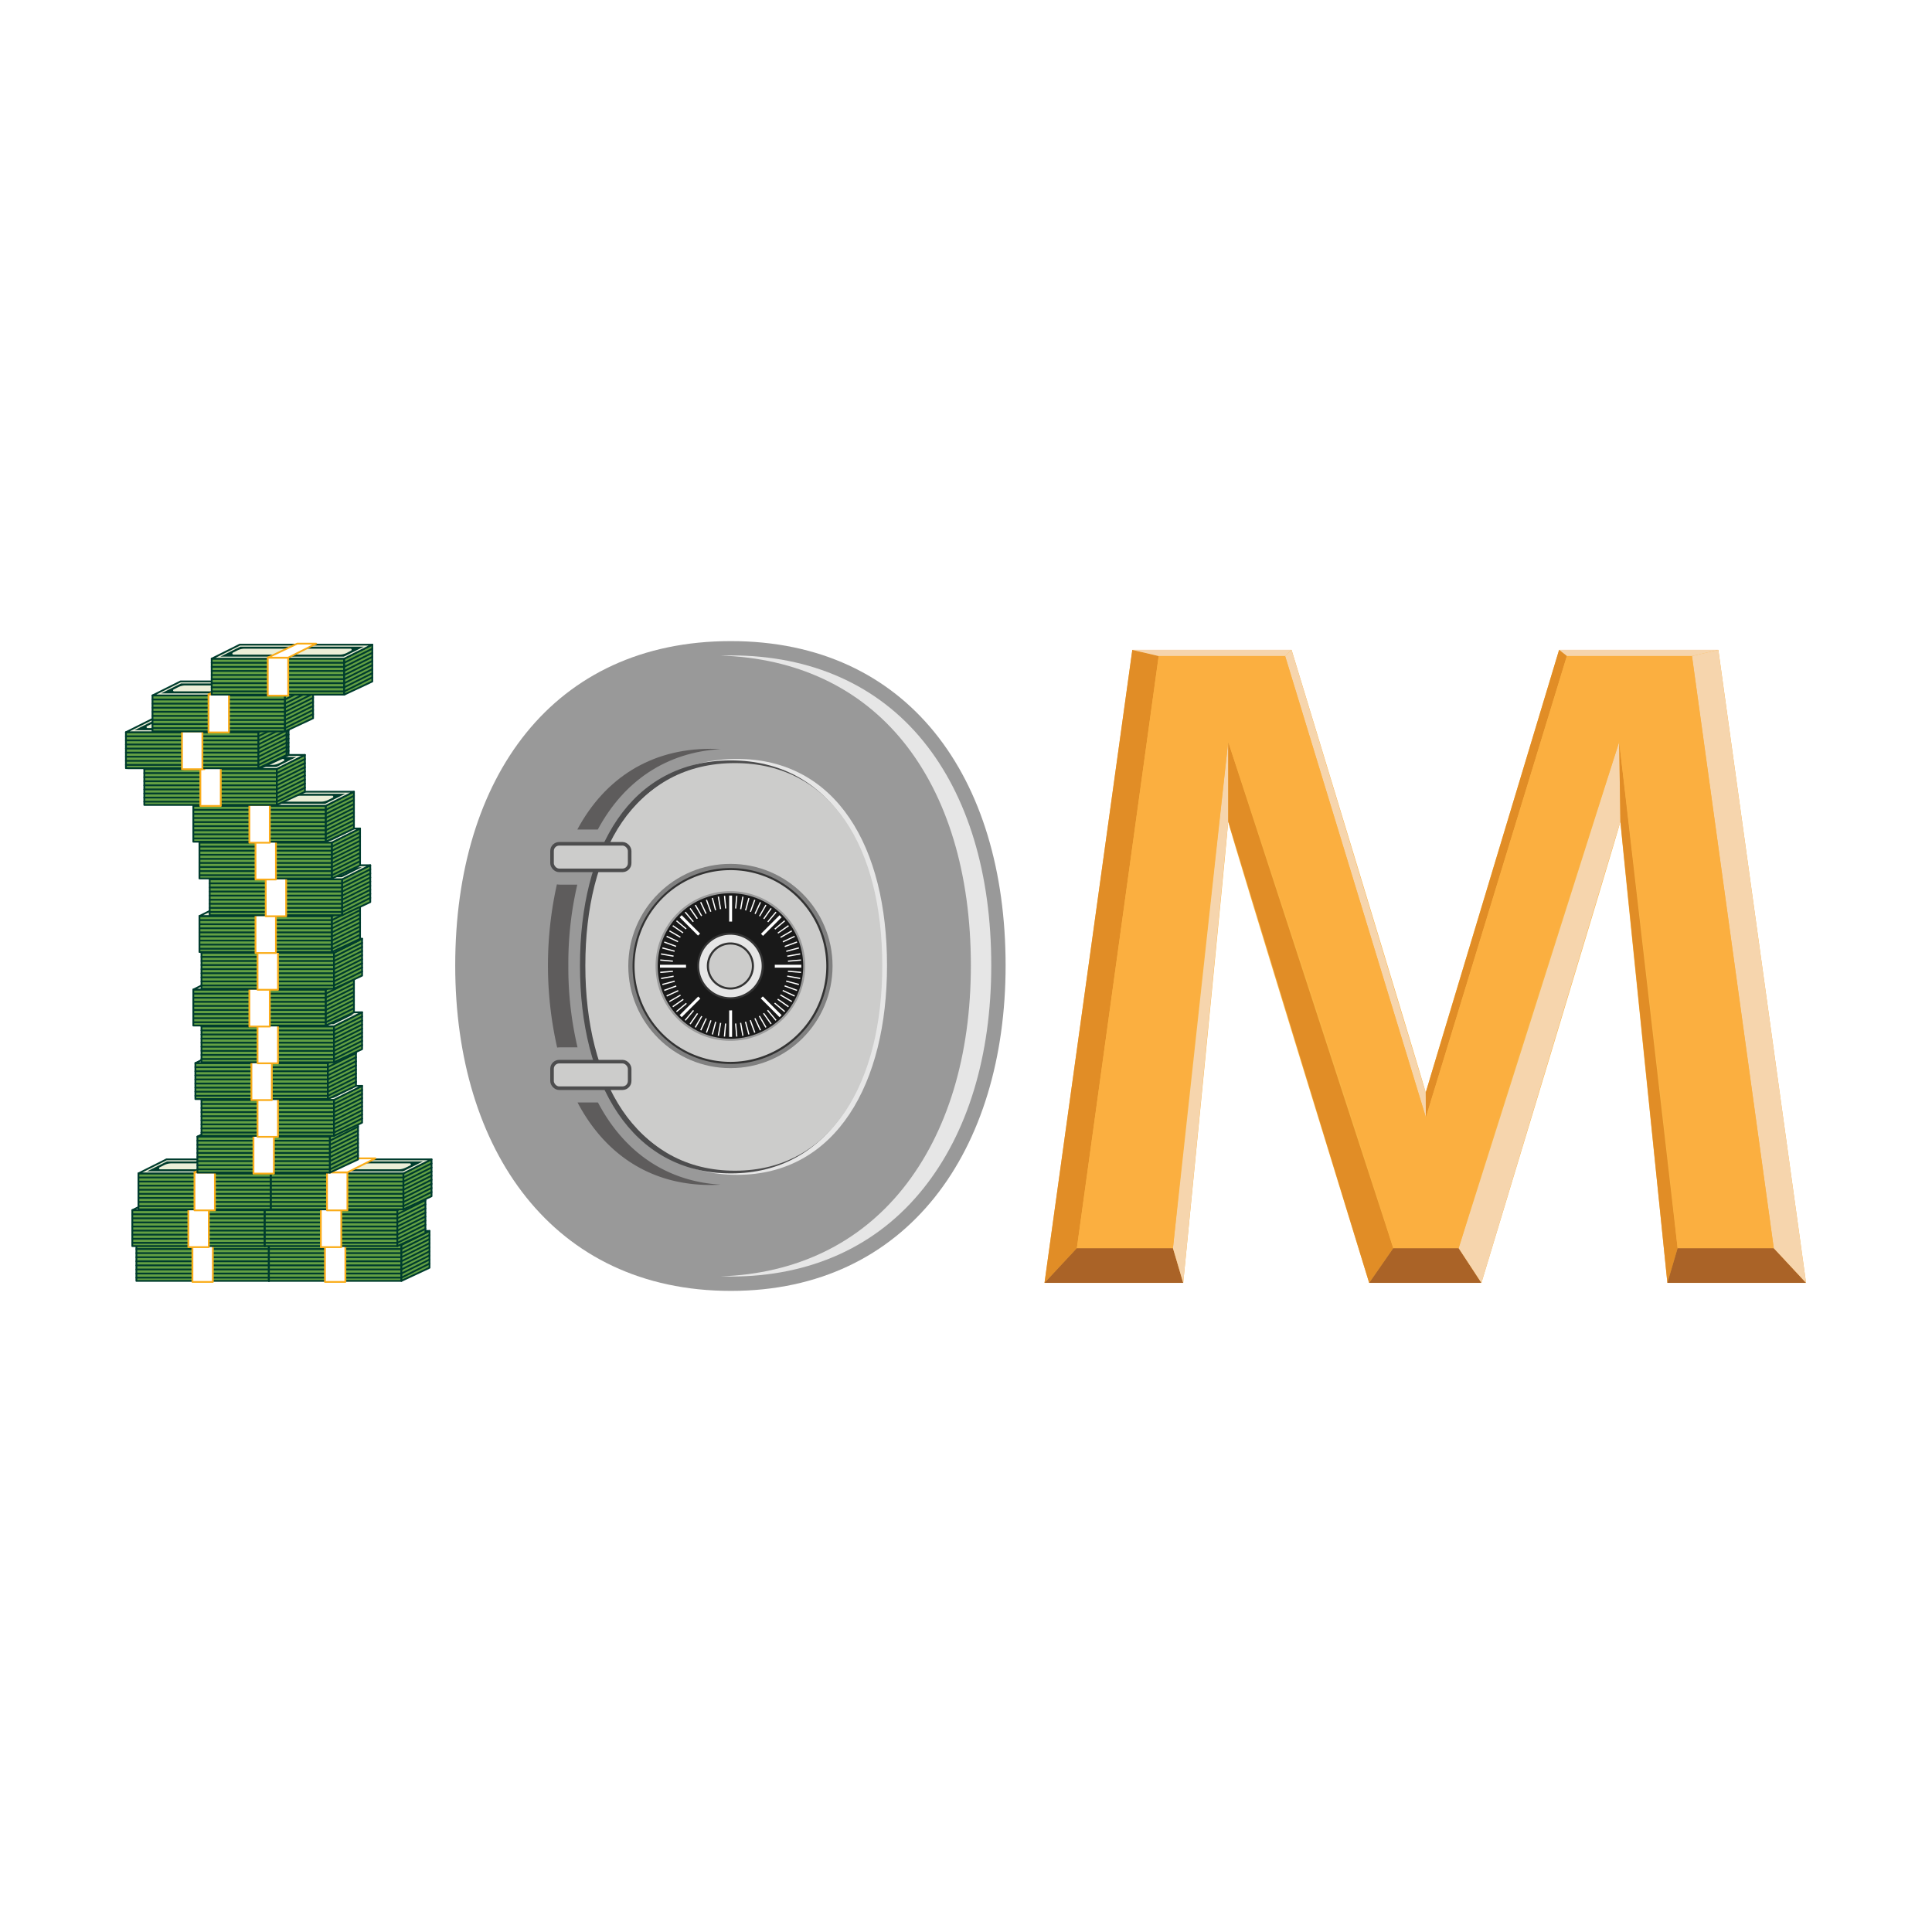 <svg xmlns="http://www.w3.org/2000/svg" viewBox="0 0 1080 1080"><defs><style>.cls-1{fill:#999;}.cls-10,.cls-2,.cls-3,.cls-4{fill:#cccccb;}.cls-2{stroke:#e6e6e6;}.cls-10,.cls-2,.cls-3{stroke-miterlimit:10;}.cls-2,.cls-3{stroke-width:3px;}.cls-10,.cls-3{stroke:#4d4d4e;}.cls-5{fill:gray;}.cls-6{fill:#333;}.cls-7{fill:#191919;}.cls-8{fill:#e6e6e6;}.cls-17,.cls-9{fill:#fff;}.cls-10{stroke-width:2px;}.cls-11{opacity:0.5;}.cls-12{fill:#231f20;}.cls-13{fill:#63a043;}.cls-13,.cls-14,.cls-15{stroke:#003c2d;}.cls-13,.cls-14,.cls-15,.cls-17{stroke-linecap:round;stroke-linejoin:round;}.cls-14{fill:none;}.cls-15{fill:#ecefd8;}.cls-16{fill:#003c2d;}.cls-17{stroke:#faac19;}.cls-18{fill:#f9b444;}.cls-19{fill:#e18d26;}.cls-20{fill:#aa6327;}.cls-21{fill:#f6d5ad;}.cls-22{fill:#fbaf40;}</style></defs><title>Artboard 4</title><g id="Layer_4" data-name="Layer 4"><path class="cls-1" d="M408.56,358.38c99,0,153.58,75.78,153.58,181.37,0,103.06-54.56,181.87-153.58,181.87-99.53,0-154.09-78.81-154.09-181.87C254.47,434.67,309,358.38,408.56,358.38Zm0,296c54.56,0,82.35-50,82.35-114.68,0-65.17-27.79-113.17-82.35-113.17-55.07,0-82.85,48-82.85,113.17S354,654.43,408.56,654.43Z"/><path class="cls-2" d="M412,655.25c54.57,0,82.35-50.37,82.35-115.51,0-65.64-27.78-114-82.35-114-55.06,0-82.85,48.34-82.85,114S357.42,655.25,412,655.25Z"/><path class="cls-3" d="M408.56,654.43c54.56,0,82.35-50,82.35-114.68,0-65.17-27.79-113.17-82.35-113.17-55.07,0-82.85,48-82.85,113.17S354,654.43,408.56,654.43Z"/><path class="cls-4" d="M410.84,654.43c54.56,0,82.35-50,82.35-114.68,0-65.17-27.79-113.17-82.35-113.17-55.06,0-82.85,48-82.85,113.17S356.28,654.43,410.84,654.43Z"/><circle class="cls-5" cx="408.31" cy="540" r="57.09"/><circle class="cls-4" cx="408.31" cy="540" r="54.18"/><path class="cls-6" d="M408.31,594.76a54.75,54.75,0,1,1,38.72-16A54.4,54.4,0,0,1,408.31,594.76Zm0-108.35A53.59,53.59,0,1,0,446.2,502.1,53.24,53.24,0,0,0,408.31,486.41Z"/><circle class="cls-7" cx="408.31" cy="540" r="41.24"/><path class="cls-1" d="M408.31,581.83A41.83,41.83,0,1,1,450.13,540,41.88,41.88,0,0,1,408.31,581.83Zm0-82.49A40.66,40.66,0,1,0,449,540,40.71,40.71,0,0,0,408.31,499.34Z"/><circle class="cls-8" cx="408.31" cy="540" r="18.06"/><path class="cls-6" d="M408.31,558.64A18.64,18.64,0,1,1,427,540,18.66,18.66,0,0,1,408.31,558.64Zm0-36.12A17.48,17.48,0,1,0,425.78,540,17.5,17.5,0,0,0,408.31,522.52Z"/><circle class="cls-4" cx="408.31" cy="540" r="12.58"/><path class="cls-6" d="M408.31,553.17A13.17,13.17,0,1,1,421.47,540,13.19,13.19,0,0,1,408.31,553.17Zm0-25.17a12,12,0,1,0,12,12A12,12,0,0,0,408.31,528Z"/><path class="cls-9" d="M397.66,509.53l-2.42-6.65-.65.24,2.41,6.64Z"/><path class="cls-9" d="M392.51,511.85,389,505.74l-.61.35,3.53,6.11Z"/><path class="cls-9" d="M387.84,515.05l-4.54-5.41-.53.45,4.54,5.41C387.48,515.34,387.66,515.19,387.84,515.05Z"/><path class="cls-9" d="M390.11,513.35l-4.05-5.79-.58.4,4,5.79Z"/><path class="cls-9" d="M400.37,508.71l-1.83-6.83-.68.18,1.83,6.83Z"/><path class="cls-9" d="M406,507.81l-.62-7.07-.7.06.62,7.07Z"/><path class="cls-9" d="M403.14,508.14l-1.23-7-.69.12,1.23,7Z"/><path class="cls-9" d="M383.8,519l-5.41-4.54-.45.54,5.41,4.54Z"/><path class="cls-9" d="M377.2,531.39l-6.84-1.83-.18.67,6.84,1.83Z"/><path class="cls-9" d="M376.57,534.14l-7-1.23-.12.69,7,1.23Q376.5,534.49,376.57,534.14Z"/><path class="cls-9" d="M378.07,528.7l-6.64-2.42-.24.66,6.64,2.41Z"/><path class="cls-9" d="M382.05,521.23l-5.78-4.05-.4.57,5.78,4Z"/><path class="cls-9" d="M411.59,507.89l.62-7.09-.69-.06-.62,7.09Z"/><path class="cls-9" d="M380.51,523.6l-6.12-3.53-.35.6,6.12,3.53C380.27,524,380.39,523.8,380.51,523.6Z"/><path class="cls-9" d="M379.18,526.09l-6.4-3-.3.63,6.4,3Z"/><path class="cls-9" d="M414.39,508.3l1.24-7-.69-.12-1.24,7Z"/><path class="cls-9" d="M437.77,526.82l6.6-3.08-.3-.63-6.59,3.07C437.58,526.39,437.68,526.6,437.77,526.82Z"/><path class="cls-9" d="M435,521.91l6-4.16-.4-.57-5.94,4.16Z"/><path class="cls-9" d="M436.51,524.3l6.29-3.63-.35-.6-6.29,3.63C436.28,523.9,436.4,524.1,436.51,524.3Z"/><path class="cls-9" d="M438.81,529.43l6.85-2.49-.24-.66-6.85,2.49Z"/><path class="cls-9" d="M440.49,537.66l7.31-.64-.06-.69-7.3.63C440.46,537.2,440.48,537.43,440.49,537.66Z"/><path class="cls-9" d="M376.18,536.94l-7.07-.61-.06.69,7.07.62Z"/><path class="cls-9" d="M439.61,532.12l7.05-1.89-.18-.67-7.05,1.89Z"/><path class="cls-9" d="M440.17,534.87l7.21-1.27-.12-.69-7.21,1.27C440.1,534.41,440.13,534.64,440.17,534.87Z"/><path class="cls-9" d="M419.81,509.84l2.45-6.72-.66-.24-2.44,6.72Z"/><path class="cls-9" d="M422.4,511l3-6.49-.63-.3-3,6.49Z"/><path class="cls-9" d="M417.14,509l1.84-6.89-.67-.18-1.85,6.89Z"/><path class="cls-9" d="M429.44,515.61l4.64-5.52-.54-.45-4.63,5.52Z"/><path class="cls-9" d="M433.35,519.65,438.9,515l-.45-.54-5.54,4.66C433.06,519.29,433.21,519.47,433.35,519.65Z"/><path class="cls-9" d="M424.88,512.31l3.59-6.22-.6-.35L424.28,512Z"/><path class="cls-9" d="M427.23,513.86l4.13-5.9-.57-.4-4.13,5.9C426.85,513.59,427.05,513.72,427.23,513.86Z"/><path class="cls-9" d="M395,510.58l-3-6.41-.64.3,3,6.4Z"/><path class="cls-9" d="M421.68,569.38l3.12,6.68.63-.3-3.12-6.68Z"/><path class="cls-9" d="M424.18,568.1l3.69,6.4.6-.35-3.69-6.4Z"/><path class="cls-9" d="M426.55,566.62l4.24,6,.57-.4-4.23-6Z"/><path class="cls-9" d="M376.14,542.59l-7.09.62.06.7,7.09-.62Z"/><path class="cls-9" d="M413.66,571.83l1.28,7.24.69-.12-1.28-7.24Z"/><path class="cls-9" d="M419.08,570.43l2.52,6.92.66-.24-2.52-6.92Z"/><path class="cls-9" d="M410.88,572.17l.64,7.32.69-.06-.64-7.32Z"/><path class="cls-9" d="M416.4,571.25l1.91,7.11.67-.18-1.9-7.11Z"/><path class="cls-9" d="M432.79,561l5.66,4.75.45-.53-5.66-4.75Z"/><path class="cls-9" d="M439.37,548.77l7.11,1.91.18-.68-7.11-1.9C439.5,548.32,439.43,548.55,439.37,548.77Z"/><path class="cls-9" d="M434.52,558.82l6.06,4.24.4-.58-6.05-4.23Z"/><path class="cls-9" d="M440.41,543.27l7.33.64.06-.7-7.32-.64C440.46,542.8,440.44,543,440.41,543.27Z"/><path class="cls-9" d="M440,546l7.25,1.28.12-.69-7.25-1.28C440.1,545.58,440.05,545.81,440,546Z"/><path class="cls-9" d="M438.49,551.43l6.93,2.52.24-.65-6.93-2.52Z"/><path class="cls-9" d="M436.06,556.48l6.39,3.69.35-.61-6.39-3.69Z"/><path class="cls-9" d="M437.39,554l6.68,3.11.3-.63-6.69-3.11C437.59,553.59,437.49,553.8,437.39,554Z"/><path class="cls-9" d="M428.79,564.94l4.75,5.66.54-.45-4.75-5.66Z"/><path class="cls-9" d="M379,553.46l-6.49,3,.3.63,6.49-3Z"/><path class="cls-9" d="M380.26,556,374,559.56l.35.61,6.22-3.59C380.49,556.38,380.37,556.18,380.26,556Z"/><path class="cls-9" d="M405.27,572.13l-.64,7.3.7.06.64-7.3Z"/><path class="cls-9" d="M383.47,560.6l-5.53,4.64.45.53,5.53-4.63Q383.68,560.87,383.47,560.6Z"/><path class="cls-9" d="M376.49,545.39l-7,1.24.12.69,7-1.24Q376.54,545.74,376.49,545.39Z"/><path class="cls-9" d="M377.91,550.85l-6.72,2.45.24.65,6.72-2.44C378.07,551.29,378,551.07,377.91,550.85Z"/><path class="cls-9" d="M377.07,548.15,370.18,550l.18.68,6.9-1.85C377.19,548.61,377.13,548.38,377.07,548.15Z"/><path class="cls-9" d="M381.76,558.36l-5.89,4.12.4.58,5.9-4.13Z"/><path class="cls-9" d="M387.42,564.6l-4.65,5.55.53.45,4.66-5.55Z"/><path class="cls-9" d="M402.49,571.75l-1.27,7.2.69.12,1.27-7.2Z"/><path class="cls-9" d="M397.08,570.26l-2.49,6.85.65.24,2.5-6.85Z"/><path class="cls-9" d="M399.75,571.12l-1.89,7.06.68.18,1.89-7.06C400.2,571.25,400,571.19,399.75,571.12Z"/><path class="cls-9" d="M394.49,569.17l-3.08,6.59.64.3,3.07-6.6Z"/><path class="cls-9" d="M389.64,566.33l-4.16,5.94.58.4,4.16-5.94Z"/><path class="cls-9" d="M392,567.86l-3.63,6.29.61.35,3.63-6.3Z"/><path class="cls-9" d="M391.35,521.89l-10.28-10.28-1.15,1.16L390.19,523C390.56,522.64,391,522.26,391.35,521.89Z"/><path class="cls-9" d="M426.53,523.16l10.4-10.39-1.16-1.16L425.39,522C425.78,522.37,426.16,522.76,426.53,523.16Z"/><path class="cls-9" d="M408.31,515.18l.93,0V500.62h-1.63v14.57Z"/><path class="cls-9" d="M383.49,540c0-.23,0-.47,0-.7H368.93v1.63h14.58C383.5,540.62,383.49,540.31,383.49,540Z"/><path class="cls-9" d="M433.11,539.3c0,.23,0,.47,0,.7s0,.62,0,.93h14.82V539.3Z"/><path class="cls-9" d="M425.27,558.11l10.5,10.51,1.16-1.15L426.42,557C426.05,557.36,425.66,557.74,425.27,558.11Z"/><path class="cls-9" d="M390.3,557.08l-10.38,10.39,1.15,1.15,10.4-10.39C391.07,557.86,390.68,557.48,390.3,557.08Z"/><path class="cls-9" d="M408.31,564.82h-.7v14.8h1.63V564.8Z"/><rect class="cls-10" x="308.59" y="471.69" width="43.39" height="14.84" rx="4" ry="4"/><path class="cls-8" d="M516.27,414.5c-25.48-31.49-62.73-48.13-107.71-48.13-1.92,0-3.82,0-5.72.1,42.43,1.36,77.61,17.89,102,48,24.78,30.61,37.88,73.92,37.88,125.25,0,50.45-13.11,93.53-37.91,124.59-24.64,30.87-59.82,47.79-102,49.18,1.89.06,3.8.11,5.72.11,44.7,0,81.93-17,107.68-49.29,24.8-31.06,37.91-74.14,37.91-124.59C554.15,488.42,541.05,445.11,516.27,414.5Z"/><g class="cls-11"><path class="cls-12" d="M334.18,463.7c14.58-27.12,38.23-43.16,68.65-44.94-1.87-.11-3.76-.17-5.69-.17-33.19,0-58.93,16.29-74.41,45.11Z"/><path class="cls-12" d="M340.05,626a107.71,107.71,0,0,1-5.79-9.71H322.85a103.23,103.23,0,0,0,5.79,9.71c16.12,23.82,39.81,36.41,68.5,36.41q2.88,0,5.7-.18C376.72,660.67,355.09,648.23,340.05,626Z"/><path class="cls-12" d="M317.71,539.75a193.93,193.93,0,0,1,5-45.23h-9.54a12.73,12.73,0,0,1-1.86-.15,207.59,207.59,0,0,0,.15,91.24,12.08,12.08,0,0,1,1.71-.13h9.67A194.55,194.55,0,0,1,317.71,539.75Z"/></g><rect class="cls-10" x="308.59" y="593.47" width="43.39" height="14.84" rx="4" ry="4"/><rect class="cls-13" x="76.25" y="695.93" width="74.07" height="20.1"/><polygon class="cls-13" points="150.32 695.93 166.01 688.09 166.01 708.67 150.32 716.02 150.32 695.93"/><polyline class="cls-14" points="166.01 706.35 150.32 714.2 76.25 714.2"/><polyline class="cls-14" points="166.01 704.07 150.32 711.91 76.25 711.91"/><polyline class="cls-14" points="166.01 701.79 150.32 709.63 76.25 709.63"/><polyline class="cls-14" points="166.01 699.5 150.32 707.35 76.25 707.35"/><polyline class="cls-14" points="166.01 697.22 150.32 705.06 76.25 705.06"/><polyline class="cls-14" points="166.01 694.94 150.32 702.78 76.25 702.78"/><polyline class="cls-14" points="166.01 692.65 150.32 700.5 76.25 700.5"/><polyline class="cls-14" points="166.01 690.37 150.32 698.21 76.25 698.21"/><polygon class="cls-15" points="76.25 695.93 91.94 688.09 166.01 688.09 150.32 695.93 76.25 695.93"/><path class="cls-16" d="M92.21,689.23l-11.13,5.56h69l11.13-5.56Zm55.42,4.42H88.34a.58.58,0,0,1-.25-1.09l2.46-1.23a9.2,9.2,0,0,1,4.08-1h59.29a.57.57,0,0,1,.25,1.08l-2.46,1.23A9.07,9.07,0,0,1,147.63,693.65Z"/><rect class="cls-17" x="107.57" y="695.36" width="11.42" height="21.24"/><polygon class="cls-17" points="107.57 695.36 124.03 687.51 134.62 687.51 118.99 695.36 107.57 695.36"/><rect class="cls-13" x="150.32" y="695.93" width="74.07" height="20.1"/><polygon class="cls-13" points="224.4 695.93 240.09 688.09 240.09 708.67 224.4 716.02 224.4 695.93"/><polyline class="cls-14" points="240.09 706.35 224.4 714.2 150.32 714.2"/><polyline class="cls-14" points="240.09 704.07 224.4 711.91 150.32 711.91"/><polyline class="cls-14" points="240.09 701.79 224.4 709.63 150.32 709.63"/><polyline class="cls-14" points="240.09 699.5 224.4 707.35 150.32 707.35"/><polyline class="cls-14" points="240.09 697.22 224.4 705.06 150.32 705.06"/><polyline class="cls-14" points="240.09 694.94 224.4 702.78 150.32 702.78"/><polyline class="cls-14" points="240.09 692.65 224.4 700.5 150.32 700.5"/><polyline class="cls-14" points="240.09 690.37 224.4 698.21 150.32 698.21"/><polygon class="cls-15" points="150.32 695.93 166.01 688.09 240.09 688.09 224.4 695.93 150.32 695.93"/><path class="cls-16" d="M166.28,689.23l-11.12,5.56h69l11.12-5.56Zm55.42,4.42H162.42a.58.58,0,0,1-.26-1.09l2.46-1.23a9.21,9.21,0,0,1,4.09-1H228a.57.57,0,0,1,.26,1.08l-2.47,1.23A9,9,0,0,1,221.7,693.65Z"/><rect class="cls-17" x="181.65" y="695.36" width="11.42" height="21.24"/><polygon class="cls-17" points="181.65 695.36 198.11 687.51 208.69 687.51 193.07 695.36 181.65 695.36"/><rect class="cls-13" x="73.96" y="676.48" width="74.07" height="20.1"/><polygon class="cls-13" points="148.04 676.48 163.73 668.64 163.73 689.23 148.04 696.58 148.04 676.48"/><polyline class="cls-14" points="163.73 686.91 148.04 694.75 73.96 694.75"/><polyline class="cls-14" points="163.73 684.63 148.04 692.47 73.96 692.47"/><polyline class="cls-14" points="163.73 682.34 148.04 690.18 73.96 690.18"/><polyline class="cls-14" points="163.73 680.06 148.04 687.9 73.96 687.9"/><polyline class="cls-14" points="163.73 677.78 148.04 685.62 73.96 685.62"/><polyline class="cls-14" points="163.73 675.49 148.04 683.34 73.96 683.34"/><polyline class="cls-14" points="163.73 673.21 148.04 681.05 73.96 681.05"/><polyline class="cls-14" points="163.73 670.92 148.04 678.77 73.96 678.77"/><polygon class="cls-15" points="73.96 676.48 89.66 668.64 163.73 668.64 148.04 676.48 73.96 676.48"/><path class="cls-16" d="M89.93,669.78,78.8,675.34h69l11.12-5.56Zm55.41,4.42H86.06a.57.57,0,0,1-.26-1.08l2.47-1.23a9.13,9.13,0,0,1,4.08-1h59.28a.57.57,0,0,1,.26,1.08l-2.46,1.23A9.21,9.21,0,0,1,145.34,674.2Z"/><rect class="cls-17" x="105.29" y="675.91" width="11.42" height="21.24"/><polygon class="cls-17" points="105.29 675.91 121.75 668.07 132.33 668.07 116.71 675.91 105.29 675.91"/><rect class="cls-13" x="148.04" y="676.48" width="74.07" height="20.1"/><polygon class="cls-13" points="222.11 676.48 237.81 668.64 237.81 689.23 222.11 696.58 222.11 676.48"/><polyline class="cls-14" points="237.81 686.91 222.11 694.75 148.04 694.75"/><polyline class="cls-14" points="237.81 684.63 222.11 692.47 148.04 692.47"/><polyline class="cls-14" points="237.81 682.34 222.11 690.18 148.04 690.18"/><polyline class="cls-14" points="237.81 680.06 222.11 687.9 148.04 687.9"/><polyline class="cls-14" points="237.81 677.78 222.11 685.62 148.04 685.62"/><polyline class="cls-14" points="237.81 675.49 222.11 683.34 148.04 683.34"/><polyline class="cls-14" points="237.81 673.21 222.11 681.05 148.04 681.05"/><polyline class="cls-14" points="237.81 670.92 222.11 678.77 148.04 678.77"/><polygon class="cls-15" points="148.04 676.48 163.73 668.64 237.81 668.64 222.11 676.48 148.04 676.48"/><path class="cls-16" d="M164,669.78l-11.12,5.56h69L233,669.78Zm55.42,4.42H160.13a.57.57,0,0,1-.25-1.08l2.46-1.23a9.2,9.2,0,0,1,4.08-1h59.29A.57.57,0,0,1,226,672l-2.46,1.23A9.2,9.2,0,0,1,219.42,674.2Z"/><rect class="cls-17" x="179.36" y="675.91" width="11.42" height="21.24"/><polygon class="cls-17" points="179.37 675.91 195.82 668.07 206.41 668.07 190.78 675.91 179.37 675.91"/><rect class="cls-13" x="77.39" y="655.93" width="74.07" height="20.1"/><polygon class="cls-13" points="151.46 655.93 167.16 648.09 167.16 668.68 151.46 676.03 151.46 655.93"/><polyline class="cls-14" points="167.16 666.36 151.46 674.2 77.39 674.2"/><polyline class="cls-14" points="167.16 664.08 151.46 671.92 77.39 671.92"/><polyline class="cls-14" points="167.16 661.79 151.46 669.63 77.39 669.63"/><polyline class="cls-14" points="167.16 659.51 151.46 667.35 77.39 667.35"/><polyline class="cls-14" points="167.16 657.22 151.46 665.07 77.39 665.07"/><polyline class="cls-14" points="167.16 654.94 151.46 662.78 77.39 662.78"/><polyline class="cls-14" points="167.16 652.66 151.46 660.5 77.39 660.5"/><polyline class="cls-14" points="167.16 650.37 151.46 658.22 77.39 658.22"/><polygon class="cls-15" points="77.39 655.93 93.08 648.09 167.16 648.09 151.46 655.93 77.39 655.93"/><path class="cls-16" d="M93.35,649.23l-11.12,5.56h69l11.13-5.56Zm55.42,4.42H89.48a.57.57,0,0,1-.25-1.08l2.46-1.23a9.07,9.07,0,0,1,4.08-1h59.29a.58.58,0,0,1,.25,1.09l-2.46,1.23A9.16,9.16,0,0,1,148.77,653.65Z"/><rect class="cls-17" x="108.72" y="655.36" width="11.42" height="21.24"/><polygon class="cls-17" points="108.72 655.36 125.17 647.52 135.76 647.52 120.13 655.36 108.72 655.36"/><rect class="cls-13" x="151.46" y="655.93" width="74.07" height="20.1"/><polygon class="cls-13" points="225.54 655.93 241.23 648.09 241.23 668.68 225.54 676.03 225.54 655.93"/><polyline class="cls-14" points="241.23 666.36 225.54 674.2 151.46 674.2"/><polyline class="cls-14" points="241.23 664.08 225.54 671.92 151.46 671.92"/><polyline class="cls-14" points="241.23 661.79 225.54 669.63 151.46 669.63"/><polyline class="cls-14" points="241.23 659.51 225.54 667.35 151.46 667.35"/><polyline class="cls-14" points="241.23 657.22 225.54 665.07 151.46 665.07"/><polyline class="cls-14" points="241.23 654.94 225.54 662.78 151.46 662.78"/><polyline class="cls-14" points="241.23 652.66 225.54 660.5 151.46 660.5"/><polyline class="cls-14" points="241.23 650.37 225.54 658.22 151.46 658.22"/><polygon class="cls-15" points="151.46 655.93 167.16 648.09 241.23 648.09 225.54 655.93 151.46 655.93"/><path class="cls-16" d="M167.42,649.23l-11.12,5.56h69l11.12-5.56Zm55.42,4.42H163.56a.57.57,0,0,1-.26-1.08l2.47-1.23a9,9,0,0,1,4.08-1h59.28a.58.58,0,0,1,.26,1.09l-2.46,1.23A9.21,9.21,0,0,1,222.84,653.65Z"/><rect class="cls-17" x="182.79" y="655.36" width="11.42" height="21.24"/><polygon class="cls-17" points="182.79 655.36 199.25 647.52 209.83 647.52 194.21 655.36 182.79 655.36"/><rect class="cls-13" x="110.36" y="635.38" width="74.07" height="20.1"/><polygon class="cls-13" points="184.43 635.38 200.13 627.54 200.13 648.13 184.43 655.48 184.43 635.38"/><polyline class="cls-14" points="200.13 645.81 184.43 653.65 110.36 653.65"/><polyline class="cls-14" points="200.13 643.52 184.43 651.37 110.36 651.37"/><polyline class="cls-14" points="200.13 641.24 184.43 649.08 110.36 649.08"/><polyline class="cls-14" points="200.13 638.96 184.43 646.8 110.36 646.8"/><polyline class="cls-14" points="200.13 636.67 184.43 644.51 110.36 644.51"/><polyline class="cls-14" points="200.13 634.39 184.43 642.23 110.36 642.23"/><polyline class="cls-14" points="200.13 632.11 184.43 639.95 110.36 639.95"/><polyline class="cls-14" points="200.13 629.82 184.43 637.66 110.36 637.66"/><polygon class="cls-15" points="110.36 635.38 126.05 627.54 200.13 627.54 184.43 635.38 110.36 635.38"/><path class="cls-16" d="M126.32,628.68l-11.12,5.56h69l11.13-5.56Zm55.42,4.42H122.45a.57.57,0,0,1-.25-1.08l2.46-1.23a9.08,9.08,0,0,1,4.09-1H188a.57.57,0,0,1,.26,1.08l-2.47,1.23A9,9,0,0,1,181.74,633.1Z"/><rect class="cls-17" x="141.69" y="634.81" width="11.42" height="21.24"/><polygon class="cls-17" points="141.69 634.81 158.14 626.97 168.73 626.97 153.1 634.81 141.69 634.81"/><rect class="cls-13" x="112.64" y="614.83" width="74.07" height="20.1"/><polygon class="cls-13" points="186.72 614.83 202.41 606.99 202.41 627.57 186.72 634.92 186.72 614.83"/><polyline class="cls-14" points="202.41 625.25 186.72 633.1 112.64 633.1"/><polyline class="cls-14" points="202.41 622.97 186.72 630.81 112.64 630.81"/><polyline class="cls-14" points="202.41 620.69 186.72 628.53 112.64 628.53"/><polyline class="cls-14" points="202.41 618.4 186.72 626.25 112.64 626.25"/><polyline class="cls-14" points="202.41 616.12 186.72 623.96 112.64 623.96"/><polyline class="cls-14" points="202.41 613.84 186.72 621.68 112.64 621.68"/><polyline class="cls-14" points="202.41 611.55 186.72 619.4 112.64 619.4"/><polyline class="cls-14" points="202.41 609.27 186.72 617.11 112.64 617.11"/><polygon class="cls-15" points="112.64 614.83 128.34 606.99 202.41 606.99 186.72 614.83 112.64 614.83"/><path class="cls-16" d="M128.6,608.13l-11.12,5.56h69l11.12-5.56ZM184,612.55H124.74a.58.58,0,0,1-.26-1.09l2.47-1.23a9.13,9.13,0,0,1,4.08-1h59.28a.57.57,0,0,1,.26,1.08l-2.46,1.23A9.08,9.08,0,0,1,184,612.55Z"/><rect class="cls-17" x="143.97" y="614.26" width="11.42" height="21.24"/><polygon class="cls-17" points="143.97 614.26 160.43 606.42 171.01 606.42 155.39 614.26 143.97 614.26"/><rect class="cls-13" x="109.22" y="594.28" width="74.07" height="20.1"/><polygon class="cls-13" points="183.29 594.28 198.99 586.43 198.99 607.02 183.29 614.37 183.29 594.28"/><polyline class="cls-14" points="198.99 604.7 183.29 612.54 109.22 612.54"/><polyline class="cls-14" points="198.99 602.42 183.29 610.26 109.22 610.26"/><polyline class="cls-14" points="198.99 600.14 183.29 607.98 109.22 607.98"/><polyline class="cls-14" points="198.99 597.85 183.29 605.7 109.22 605.7"/><polyline class="cls-14" points="198.99 595.57 183.29 603.41 109.22 603.41"/><polyline class="cls-14" points="198.99 593.28 183.29 601.13 109.22 601.13"/><polyline class="cls-14" points="198.99 591 183.29 598.84 109.22 598.84"/><polyline class="cls-14" points="198.99 588.72 183.29 596.56 109.22 596.56"/><polygon class="cls-15" points="109.22 594.28 124.91 586.43 198.99 586.43 183.29 594.28 109.22 594.28"/><path class="cls-16" d="M125.18,587.58l-11.12,5.56h69l11.13-5.56ZM180.6,592H121.31a.57.57,0,0,1-.25-1.08l2.46-1.23a9.2,9.2,0,0,1,4.08-1h59.29a.57.57,0,0,1,.25,1.08L184.68,591A9.2,9.2,0,0,1,180.6,592Z"/><rect class="cls-17" x="140.55" y="593.71" width="11.42" height="21.24"/><polygon class="cls-17" points="140.54 593.71 157 585.86 167.59 585.86 151.96 593.71 140.54 593.71"/><rect class="cls-13" x="112.64" y="573.73" width="74.07" height="20.1"/><polygon class="cls-13" points="186.72 573.73 202.41 565.88 202.41 586.47 186.72 593.82 186.72 573.73"/><polyline class="cls-14" points="202.41 584.15 186.72 591.99 112.64 591.99"/><polyline class="cls-14" points="202.41 581.87 186.72 589.71 112.64 589.71"/><polyline class="cls-14" points="202.41 579.58 186.72 587.43 112.64 587.43"/><polyline class="cls-14" points="202.41 577.3 186.72 585.14 112.64 585.14"/><polyline class="cls-14" points="202.41 575.02 186.72 582.86 112.64 582.86"/><polyline class="cls-14" points="202.41 572.73 186.72 580.58 112.64 580.58"/><polyline class="cls-14" points="202.41 570.45 186.72 578.29 112.64 578.29"/><polyline class="cls-14" points="202.41 568.17 186.72 576.01 112.64 576.01"/><polygon class="cls-15" points="112.64 573.73 128.34 565.88 202.41 565.88 186.72 573.73 112.64 573.73"/><path class="cls-16" d="M128.6,567l-11.12,5.55h69L197.57,567ZM184,571.44H124.74a.57.57,0,0,1-.26-1.08l2.47-1.23a9.13,9.13,0,0,1,4.08-1h59.28a.57.57,0,0,1,.26,1.08l-2.46,1.23A9.21,9.21,0,0,1,184,571.44Z"/><rect class="cls-17" x="143.97" y="573.15" width="11.42" height="21.24"/><polygon class="cls-17" points="143.97 573.15 160.43 565.31 171.01 565.31 155.39 573.15 143.97 573.15"/><rect class="cls-13" x="108.07" y="553.17" width="74.07" height="20.1"/><polygon class="cls-13" points="182.15 553.17 197.84 545.33 197.84 565.92 182.15 573.27 182.15 553.17"/><polyline class="cls-14" points="197.84 563.6 182.15 571.44 108.08 571.44"/><polyline class="cls-14" points="197.84 561.32 182.15 569.16 108.08 569.16"/><polyline class="cls-14" points="197.84 559.03 182.15 566.88 108.08 566.88"/><polyline class="cls-14" points="197.84 556.75 182.15 564.59 108.08 564.59"/><polyline class="cls-14" points="197.84 554.47 182.15 562.31 108.08 562.31"/><polyline class="cls-14" points="197.84 552.18 182.15 560.02 108.08 560.02"/><polyline class="cls-14" points="197.84 549.9 182.15 557.74 108.08 557.74"/><polyline class="cls-14" points="197.84 547.62 182.15 555.46 108.08 555.46"/><polygon class="cls-15" points="108.08 553.17 123.77 545.33 197.84 545.33 182.15 553.17 108.08 553.17"/><path class="cls-16" d="M124,546.47,112.91,552h69L193,546.47Zm55.42,4.42H120.17a.57.57,0,0,1-.25-1.08l2.46-1.23a9.06,9.06,0,0,1,4.08-1h59.29a.57.57,0,0,1,.25,1.08l-2.46,1.23A9.2,9.2,0,0,1,179.46,550.89Z"/><rect class="cls-17" x="139.4" y="552.6" width="11.42" height="21.24"/><polygon class="cls-17" points="139.4 552.6 155.86 544.76 166.44 544.76 150.82 552.6 139.4 552.6"/><rect class="cls-13" x="112.64" y="532.62" width="74.07" height="20.1"/><polygon class="cls-13" points="186.72 532.62 202.41 524.78 202.41 545.37 186.72 552.72 186.72 532.62"/><polyline class="cls-14" points="202.41 543.05 186.72 550.89 112.64 550.89"/><polyline class="cls-14" points="202.41 540.76 186.72 548.61 112.64 548.61"/><polyline class="cls-14" points="202.41 538.48 186.72 546.32 112.64 546.32"/><polyline class="cls-14" points="202.41 536.2 186.72 544.04 112.64 544.04"/><polyline class="cls-14" points="202.41 533.91 186.72 541.76 112.64 541.76"/><polyline class="cls-14" points="202.41 531.63 186.72 539.47 112.64 539.47"/><polyline class="cls-14" points="202.41 529.35 186.72 537.19 112.64 537.19"/><polyline class="cls-14" points="202.41 527.06 186.72 534.91 112.64 534.91"/><polygon class="cls-15" points="112.64 532.62 128.34 524.78 202.41 524.78 186.72 532.62 112.64 532.62"/><path class="cls-16" d="M128.6,525.92l-11.12,5.56h69l11.12-5.56ZM184,530.34H124.74a.57.57,0,0,1-.26-1.08L127,528a9,9,0,0,1,4.08-1h59.28a.57.57,0,0,1,.26,1.08l-2.46,1.24A9.21,9.21,0,0,1,184,530.34Z"/><rect class="cls-17" x="143.97" y="532.05" width="11.42" height="21.24"/><polygon class="cls-17" points="143.97 532.05 160.43 524.21 171.01 524.21 155.39 532.05 143.97 532.05"/><rect class="cls-13" x="111.5" y="512.07" width="74.07" height="20.1"/><polygon class="cls-13" points="185.57 512.07 201.27 504.23 201.27 524.81 185.57 532.17 185.57 512.07"/><polyline class="cls-14" points="201.27 522.5 185.57 530.34 111.5 530.34"/><polyline class="cls-14" points="201.27 520.21 185.57 528.05 111.5 528.05"/><polyline class="cls-14" points="201.27 517.93 185.57 525.77 111.5 525.77"/><polyline class="cls-14" points="201.27 515.65 185.57 523.49 111.5 523.49"/><polyline class="cls-14" points="201.27 513.36 185.57 521.21 111.5 521.21"/><polyline class="cls-14" points="201.27 511.08 185.57 518.92 111.5 518.92"/><polyline class="cls-14" points="201.27 508.8 185.57 516.64 111.5 516.64"/><polyline class="cls-14" points="201.27 506.51 185.57 514.35 111.5 514.35"/><polygon class="cls-15" points="111.5 512.07 127.19 504.23 201.27 504.23 185.57 512.07 111.5 512.07"/><path class="cls-16" d="M127.46,505.37l-11.12,5.56h69l11.12-5.56Zm55.42,4.42H123.6a.57.57,0,0,1-.26-1.08l2.46-1.23a9.08,9.08,0,0,1,4.09-1h59.28a.57.57,0,0,1,.26,1.08L187,508.82A9,9,0,0,1,182.88,509.79Z"/><rect class="cls-17" x="142.83" y="511.5" width="11.42" height="21.24"/><polygon class="cls-17" points="142.83 511.5 159.29 503.66 169.87 503.66 154.25 511.5 142.83 511.5"/><rect class="cls-13" x="117.21" y="491.52" width="74.07" height="20.1"/><polygon class="cls-13" points="191.28 491.52 206.98 483.68 206.98 504.26 191.28 511.62 191.28 491.52"/><polyline class="cls-14" points="206.98 501.94 191.28 509.79 117.21 509.79"/><polyline class="cls-14" points="206.98 499.66 191.28 507.5 117.21 507.5"/><polyline class="cls-14" points="206.98 497.38 191.28 505.22 117.21 505.22"/><polyline class="cls-14" points="206.98 495.09 191.28 502.94 117.21 502.94"/><polyline class="cls-14" points="206.98 492.81 191.28 500.65 117.21 500.65"/><polyline class="cls-14" points="206.98 490.53 191.28 498.37 117.21 498.37"/><polyline class="cls-14" points="206.98 488.24 191.28 496.09 117.21 496.09"/><polyline class="cls-14" points="206.98 485.96 191.28 493.8 117.21 493.8"/><polygon class="cls-15" points="117.21 491.52 132.9 483.68 206.98 483.68 191.28 491.52 117.21 491.52"/><path class="cls-16" d="M133.17,484.82l-11.12,5.56h69l11.13-5.56Zm55.42,4.42H129.31a.58.58,0,0,1-.26-1.09l2.46-1.23a9.21,9.21,0,0,1,4.09-1h59.28a.57.57,0,0,1,.26,1.08l-2.47,1.23A9,9,0,0,1,188.59,489.24Z"/><rect class="cls-17" x="148.54" y="490.95" width="11.42" height="21.24"/><polygon class="cls-17" points="148.54 490.95 165 483.11 175.58 483.11 159.96 490.95 148.54 490.95"/><rect class="cls-13" x="111.5" y="470.97" width="74.07" height="20.1"/><polygon class="cls-13" points="185.57 470.97 201.27 463.13 201.27 483.71 185.57 491.06 185.57 470.97"/><polyline class="cls-14" points="201.27 481.39 185.57 489.24 111.5 489.24"/><polyline class="cls-14" points="201.27 479.11 185.57 486.95 111.5 486.95"/><polyline class="cls-14" points="201.27 476.83 185.57 484.67 111.5 484.67"/><polyline class="cls-14" points="201.27 474.54 185.57 482.38 111.5 482.38"/><polyline class="cls-14" points="201.27 472.26 185.57 480.1 111.5 480.1"/><polyline class="cls-14" points="201.27 469.98 185.57 477.82 111.5 477.82"/><polyline class="cls-14" points="201.27 467.69 185.57 475.53 111.5 475.53"/><polyline class="cls-14" points="201.27 465.41 185.57 473.25 111.5 473.25"/><polygon class="cls-15" points="111.5 470.97 127.19 463.13 201.27 463.13 185.57 470.97 111.5 470.97"/><path class="cls-16" d="M127.46,464.27l-11.12,5.56h69l11.12-5.56Zm55.42,4.41H123.6a.57.57,0,0,1-.26-1.08l2.46-1.23a9.21,9.21,0,0,1,4.09-1h59.28a.57.57,0,0,1,.26,1.08L187,467.72A9.13,9.13,0,0,1,182.88,468.68Z"/><rect class="cls-17" x="142.83" y="470.4" width="11.42" height="21.24"/><polygon class="cls-17" points="142.83 470.4 159.29 462.55 169.87 462.55 154.25 470.4 142.83 470.4"/><rect class="cls-13" x="108.07" y="450.42" width="74.07" height="20.1"/><polygon class="cls-13" points="182.15 450.42 197.84 442.57 197.84 463.16 182.15 470.51 182.15 450.42"/><polyline class="cls-14" points="197.84 460.84 182.15 468.68 108.08 468.68"/><polyline class="cls-14" points="197.84 458.56 182.15 466.4 108.08 466.4"/><polyline class="cls-14" points="197.84 456.27 182.15 464.12 108.08 464.12"/><polyline class="cls-14" points="197.84 453.99 182.15 461.83 108.08 461.83"/><polyline class="cls-14" points="197.84 451.71 182.15 459.55 108.08 459.55"/><polyline class="cls-14" points="197.84 449.42 182.15 457.27 108.08 457.27"/><polyline class="cls-14" points="197.84 447.14 182.15 454.98 108.08 454.98"/><polyline class="cls-14" points="197.84 444.86 182.15 452.7 108.08 452.7"/><polygon class="cls-15" points="108.08 450.42 123.77 442.57 197.84 442.57 182.15 450.42 108.08 450.42"/><path class="cls-16" d="M124,443.71l-11.13,5.56h69L193,443.71Zm55.42,4.42H120.17a.57.57,0,0,1-.25-1.08l2.46-1.23a9.2,9.2,0,0,1,4.08-1h59.29a.57.57,0,0,1,.25,1.08l-2.46,1.23A9.2,9.2,0,0,1,179.46,448.13Z"/><rect class="cls-17" x="139.4" y="449.84" width="11.42" height="21.24"/><polygon class="cls-17" points="139.4 449.85 155.86 442 166.44 442 150.82 449.85 139.4 449.85"/><rect class="cls-13" x="80.67" y="429.86" width="74.07" height="20.1"/><polygon class="cls-13" points="154.75 429.86 170.44 422.02 170.44 442.61 154.75 449.96 154.75 429.86"/><polyline class="cls-14" points="170.44 440.29 154.75 448.13 80.67 448.13"/><polyline class="cls-14" points="170.44 438.01 154.75 445.85 80.67 445.85"/><polyline class="cls-14" points="170.44 435.72 154.75 443.56 80.67 443.56"/><polyline class="cls-14" points="170.44 433.44 154.75 441.28 80.67 441.28"/><polyline class="cls-14" points="170.44 431.16 154.75 439 80.67 439"/><polyline class="cls-14" points="170.44 428.87 154.75 436.71 80.67 436.71"/><polyline class="cls-14" points="170.44 426.59 154.75 434.43 80.67 434.43"/><polyline class="cls-14" points="170.44 424.31 154.75 432.15 80.67 432.15"/><polygon class="cls-15" points="80.67 429.86 96.37 422.02 170.44 422.02 154.75 429.86 80.67 429.86"/><path class="cls-16" d="M96.64,423.16l-11.13,5.56h69l11.12-5.56Zm55.41,4.42H92.77a.57.57,0,0,1-.26-1.08L95,425.27a9,9,0,0,1,4.08-1h59.28a.58.58,0,0,1,.26,1.09l-2.46,1.23A9.21,9.21,0,0,1,152.05,427.58Z"/><rect class="cls-17" x="112" y="429.29" width="11.42" height="21.24"/><polygon class="cls-17" points="112 429.29 128.46 421.45 139.04 421.45 123.42 429.29 112 429.29"/><rect class="cls-13" x="71.54" y="409.31" width="74.07" height="20.1"/><polygon class="cls-13" points="145.61 409.31 161.31 401.47 161.31 422.06 145.61 429.41 145.61 409.31"/><polyline class="cls-14" points="161.31 419.74 145.61 427.58 71.54 427.58"/><polyline class="cls-14" points="161.31 417.45 145.61 425.3 71.54 425.3"/><polyline class="cls-14" points="161.31 415.17 145.61 423.01 71.54 423.01"/><polyline class="cls-14" points="161.31 412.89 145.61 420.73 71.54 420.73"/><polyline class="cls-14" points="161.31 410.6 145.61 418.45 71.54 418.45"/><polyline class="cls-14" points="161.31 408.32 145.61 416.16 71.54 416.16"/><polyline class="cls-14" points="161.31 406.04 145.61 413.88 71.54 413.88"/><polyline class="cls-14" points="161.31 403.75 145.61 411.6 71.54 411.6"/><polygon class="cls-15" points="71.54 409.31 87.23 401.47 161.31 401.47 145.61 409.31 71.54 409.31"/><path class="cls-16" d="M87.5,402.61l-11.12,5.56h69l11.13-5.56ZM142.92,407H83.64a.57.57,0,0,1-.26-1.08l2.46-1.23a9.08,9.08,0,0,1,4.09-1h59.28a.57.57,0,0,1,.26,1.08L147,406.07A9.16,9.16,0,0,1,142.92,407Z"/><rect class="cls-17" x="102.87" y="408.74" width="11.42" height="21.24"/><polygon class="cls-17" points="102.87 408.74 119.33 400.9 129.91 400.9 114.28 408.74 102.87 408.74"/><rect class="cls-13" x="70.4" y="409.31" width="74.07" height="20.1"/><polygon class="cls-13" points="144.47 409.31 160.16 401.47 160.16 422.06 144.47 429.41 144.47 409.31"/><polyline class="cls-14" points="160.16 419.74 144.47 427.58 70.4 427.58"/><polyline class="cls-14" points="160.16 417.45 144.47 425.3 70.4 425.3"/><polyline class="cls-14" points="160.16 415.17 144.47 423.01 70.4 423.01"/><polyline class="cls-14" points="160.16 412.89 144.47 420.73 70.4 420.73"/><polyline class="cls-14" points="160.16 410.6 144.47 418.45 70.4 418.45"/><polyline class="cls-14" points="160.16 408.32 144.47 416.16 70.4 416.16"/><polyline class="cls-14" points="160.16 406.04 144.47 413.88 70.4 413.88"/><polyline class="cls-14" points="160.16 403.75 144.47 411.6 70.4 411.6"/><polygon class="cls-15" points="70.4 409.31 86.09 401.47 160.16 401.47 144.47 409.31 70.4 409.31"/><path class="cls-16" d="M86.36,402.61l-11.12,5.56h69l11.13-5.56ZM141.78,407H82.49a.57.57,0,0,1-.25-1.08l2.46-1.23a9.07,9.07,0,0,1,4.08-1h59.29a.57.57,0,0,1,.25,1.08l-2.46,1.24A9.2,9.2,0,0,1,141.78,407Z"/><rect class="cls-17" x="101.73" y="408.74" width="11.42" height="21.24"/><polygon class="cls-17" points="101.72 408.74 118.18 400.9 128.77 400.9 113.14 408.74 101.72 408.74"/><rect class="cls-13" x="85.24" y="388.76" width="74.07" height="20.1"/><polygon class="cls-13" points="159.31 388.76 175.01 380.92 175.01 401.5 159.31 408.86 159.31 388.76"/><polyline class="cls-14" points="175.01 399.19 159.31 407.03 85.24 407.03"/><polyline class="cls-14" points="175.01 396.9 159.31 404.75 85.24 404.75"/><polyline class="cls-14" points="175.01 394.62 159.31 402.46 85.24 402.46"/><polyline class="cls-14" points="175.01 392.34 159.31 400.18 85.24 400.18"/><polyline class="cls-14" points="175.01 390.05 159.31 397.89 85.24 397.89"/><polyline class="cls-14" points="175.01 387.77 159.31 395.61 85.24 395.61"/><polyline class="cls-14" points="175.01 385.49 159.31 393.33 85.24 393.33"/><polyline class="cls-14" points="175.01 383.2 159.31 391.04 85.24 391.04"/><polygon class="cls-15" points="85.24 388.76 100.93 380.92 175.01 380.92 159.31 388.76 85.24 388.76"/><path class="cls-16" d="M101.2,382.06l-11.12,5.56h69l11.13-5.56Zm55.42,4.42H97.34a.57.57,0,0,1-.26-1.08l2.46-1.23a9.08,9.08,0,0,1,4.09-1h59.28a.57.57,0,0,1,.26,1.08l-2.47,1.23A9,9,0,0,1,156.62,386.48Z"/><rect class="cls-17" x="116.57" y="388.19" width="11.42" height="21.24"/><polygon class="cls-17" points="116.57 388.19 133.03 380.35 143.61 380.35 127.99 388.19 116.57 388.19"/><rect class="cls-13" x="118.35" y="368.21" width="74.07" height="20.1"/><polygon class="cls-13" points="192.43 368.21 208.12 360.37 208.12 380.95 192.43 388.31 192.43 368.21"/><polyline class="cls-14" points="208.12 378.63 192.43 386.48 118.35 386.48"/><polyline class="cls-14" points="208.12 376.35 192.43 384.19 118.35 384.19"/><polyline class="cls-14" points="208.12 374.07 192.43 381.91 118.35 381.91"/><polyline class="cls-14" points="208.12 371.78 192.43 379.63 118.35 379.63"/><polyline class="cls-14" points="208.12 369.5 192.43 377.34 118.35 377.34"/><polyline class="cls-14" points="208.12 367.22 192.43 375.06 118.35 375.06"/><polyline class="cls-14" points="208.12 364.93 192.43 372.78 118.35 372.78"/><polyline class="cls-14" points="208.12 362.65 192.43 370.49 118.35 370.49"/><polygon class="cls-15" points="118.35 368.21 134.04 360.37 208.12 360.37 192.43 368.21 118.35 368.21"/><path class="cls-16" d="M134.31,361.51l-11.12,5.56h69l11.12-5.56Zm55.42,4.42H130.45a.58.58,0,0,1-.26-1.09l2.47-1.23a9.13,9.13,0,0,1,4.08-1H196a.57.57,0,0,1,.26,1.08L193.81,365A9,9,0,0,1,189.73,365.93Z"/><rect class="cls-17" x="149.68" y="367.64" width="11.42" height="21.24"/><polygon class="cls-17" points="149.68 367.64 166.14 359.8 176.72 359.8 161.1 367.64 149.68 367.64"/><path class="cls-18" d="M1009.6,717.14H932.08s-26.27-254.88-26.27-257.91c-1,5-77.69,257.91-77.69,257.91H765.37s-77.78-251.85-78.79-257.91c0,3-25.16,257.91-25.16,257.91H583.89L633,363.29h89s74.48,244.49,75,247.52c.51-2.52,74.57-247.52,74.57-247.52h89Z"/><polygon class="cls-19" points="583.89 717.13 601.96 697.73 647.69 366.72 632.96 363.29 583.89 717.13"/><polygon class="cls-20" points="583.89 717.13 661.42 717.13 655.69 697.73 601.96 697.73 583.89 717.13"/><polygon class="cls-21" points="661.42 717.13 686.58 459.23 686.58 414.7 655.69 697.73 661.42 717.13"/><polygon class="cls-19" points="765.38 717.13 686.58 459.23 686.58 414.7 778.84 697.73 765.38 717.13"/><polygon class="cls-20" points="765.38 717.13 778.84 697.73 815.4 697.73 828.12 717.13 765.38 717.13"/><polygon class="cls-21" points="905.13 414.7 815.4 697.73 828.12 717.13 905.81 459.23 905.13 414.7"/><polygon class="cls-19" points="932.08 717.13 905.81 459.23 905.13 414.7 937.79 697.73 932.08 717.13"/><polygon class="cls-20" points="932.08 717.13 937.79 697.73 991.53 697.73 1009.6 717.13 932.08 717.13"/><polygon class="cls-21" points="1009.6 717.13 991.53 697.73 945.8 366.72 960.54 363.29 1009.6 717.13"/><polygon class="cls-21" points="960.54 363.29 945.8 366.72 875.87 366.72 871.53 363.29 960.54 363.29"/><polygon class="cls-19" points="797.06 624.63 796.96 610.81 871.53 363.29 875.87 366.72 797.06 624.63"/><polygon class="cls-21" points="718.38 366.72 721.97 363.29 796.96 610.81 797.06 624.63 718.38 366.72"/><polygon class="cls-21" points="632.96 363.29 721.97 363.29 718.38 366.72 647.69 366.72 632.96 363.29"/><path class="cls-22" d="M937.8,697.73c-7.77-75.32-32.67-283-32.67-283s-59.52,183.64-89.73,283H778.84c-30.49-98.64-92.26-283-92.26-283s-23.42,207.66-30.89,283H602l45.73-331h70.69l78.68,257.91,78.81-257.91h69.94l45.72,331Z"/></g></svg>